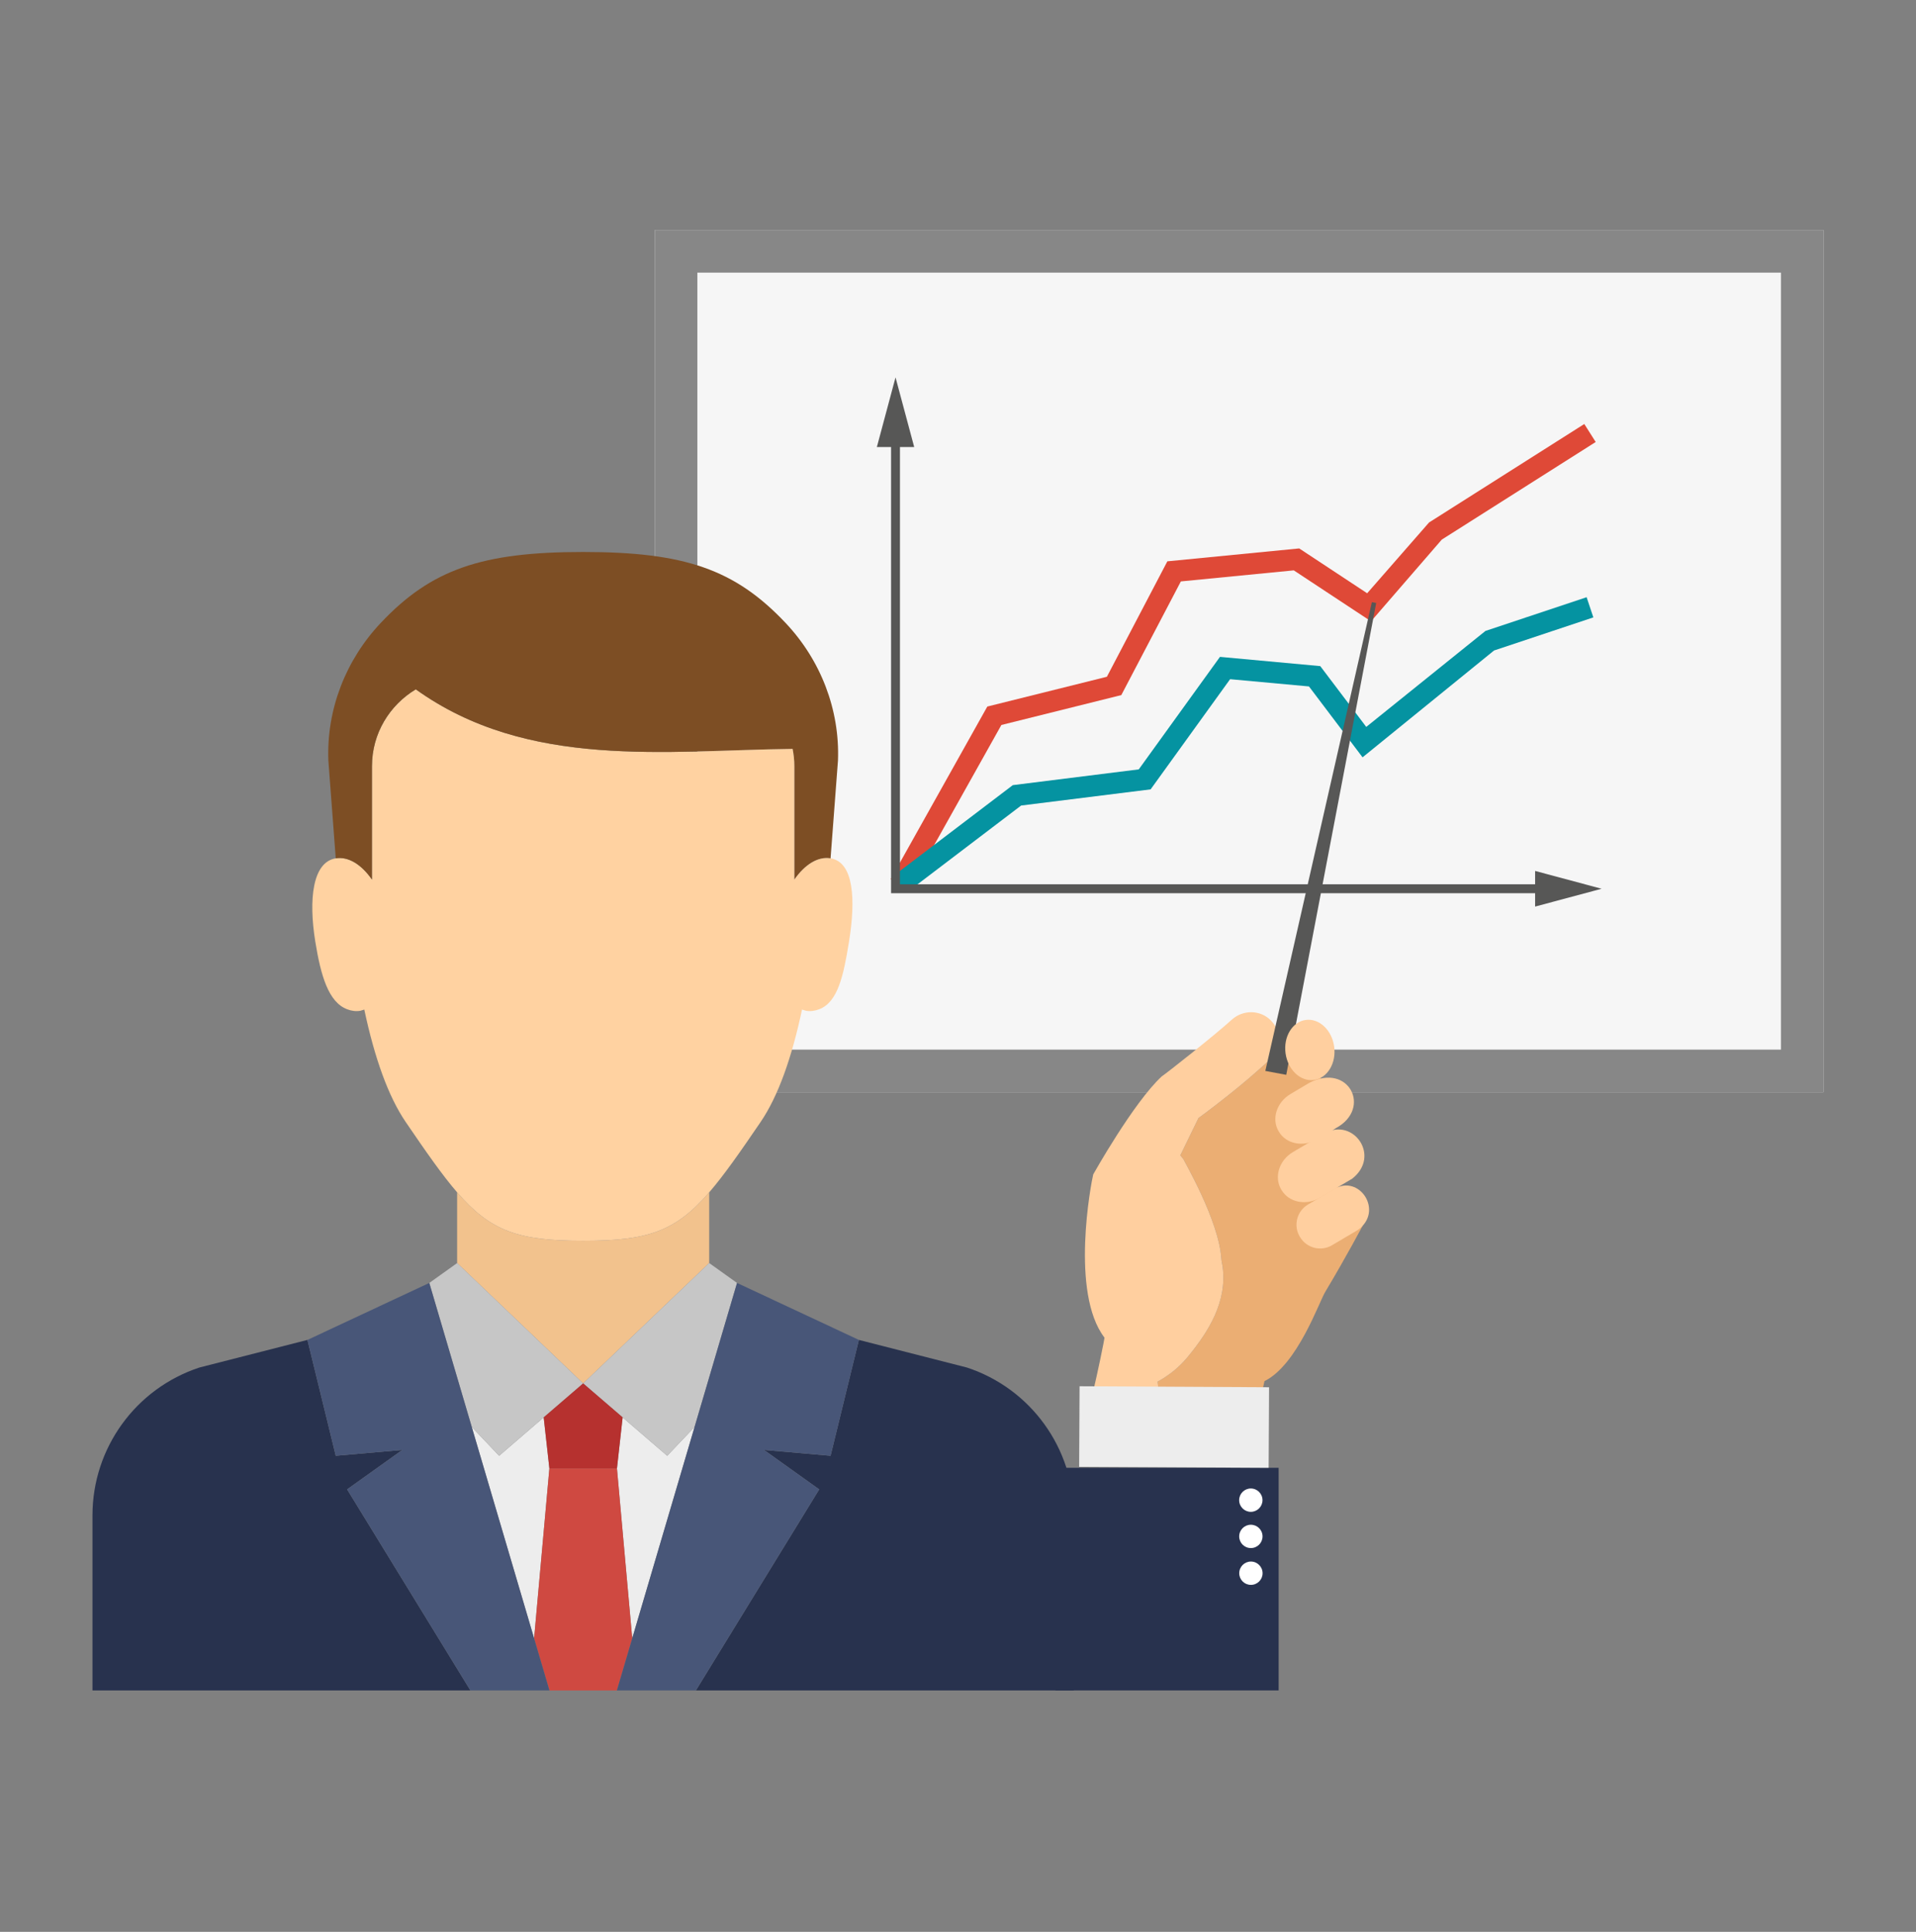 <svg width="120" height="121" viewBox="0 0 120 121" fill="none" xmlns="http://www.w3.org/2000/svg">
<rect x="0" y="0" width="120" height="121" fill="#808080" stroke="none"/>
<path d="M80.081 91.934H66.109V105.877H80.081V91.934Z" fill="#28324E"/>
<path d="M114.208 68.409H41.01V14.409H114.208V68.409Z" fill="#F6F6F6"/>
<path d="M114.208 14.409H41.01V68.409H114.208V14.409ZM111.541 17.076V65.742H43.676V17.076H111.541Z" fill="#878787"/>
<path d="M44.417 79.109V74.681C42.315 77.118 40.578 77.714 36.593 77.714H36.537H36.524H36.511H36.454C32.469 77.714 30.733 77.118 28.63 74.681V79.109L36.524 86.647L44.417 79.109Z" fill="#F2C28D"/>
<path d="M25.2 90.814L21.028 91.18L19.255 83.924L12.489 85.653C8.493 86.969 5.792 90.701 5.792 94.91V105.877H8.301H15.555H17.578H29.463L21.74 93.286L25.2 90.814Z" fill="#28324E"/>
<path d="M60.558 85.653L53.792 83.924L52.019 91.18L47.847 90.814L51.307 93.286L43.584 105.877H55.469H57.492H64.746H67.255V94.91C67.255 90.701 64.554 86.969 60.558 85.653Z" fill="#28324E"/>
<path d="M31.261 91.18L29.546 89.374L33.451 102.615L34.408 91.974L34.052 88.775L31.261 91.18Z" fill="#EDEDED"/>
<path d="M38.995 88.775L38.64 91.974L39.596 102.615L43.502 89.374L41.787 91.18L38.995 88.775Z" fill="#EDEDED"/>
<path d="M31.261 91.18L34.052 88.776L36.524 86.648L28.631 79.109L26.887 80.356L29.546 89.374L31.261 91.18Z" fill="#C6C6C6"/>
<path d="M38.995 88.776L41.786 91.18L43.502 89.374L46.161 80.356L44.417 79.109L36.523 86.648L38.995 88.776Z" fill="#C6C6C6"/>
<path d="M36.524 86.647L34.052 88.775L34.408 91.974H38.64L38.996 88.775L36.524 86.647Z" fill="#B6312F"/>
<path d="M38.64 91.974H34.408L33.451 102.616L34.413 105.877H38.635L39.597 102.616L38.64 91.974Z" fill="#CF4941"/>
<path d="M36.454 77.714H36.593C40.578 77.714 42.315 77.118 44.417 74.681C45.344 73.606 46.342 72.177 47.636 70.276C48.73 68.67 49.586 66.269 50.231 63.233L50.476 63.308C50.748 63.356 51.033 63.32 51.307 63.213C52.471 62.773 52.829 61.121 53.173 58.984C53.6 56.348 53.48 53.997 52.019 53.76C51.224 53.629 50.404 54.152 49.751 55.089V47.988C49.751 47.617 49.711 47.256 49.642 46.905C41.712 47.001 33.052 48.209 26.041 43.176C24.403 44.16 23.296 45.936 23.296 47.988V55.089C22.643 54.152 21.823 53.629 21.028 53.76C19.567 53.997 19.321 56.348 19.748 58.984C20.093 61.121 20.576 62.773 21.74 63.213C22.013 63.32 22.299 63.356 22.572 63.308L22.816 63.233C23.461 66.269 24.317 68.67 25.41 70.276C26.705 72.177 27.703 73.606 28.63 74.681C30.732 77.118 32.469 77.714 36.454 77.714Z" fill="#FFD2A1"/>
<path d="M23.296 55.089V47.987C23.296 45.935 24.403 44.16 26.041 43.175C33.052 48.209 41.713 47.001 49.642 46.905C49.711 47.255 49.751 47.617 49.751 47.987V55.089C50.404 54.151 51.224 53.629 52.019 53.76L52.483 47.63C52.601 44.435 51.395 41.342 49.205 39.021C46.038 35.661 42.871 34.573 36.537 34.573H36.523H36.511C30.176 34.573 27.009 35.661 23.842 39.021C21.653 41.342 20.445 44.435 20.565 47.63L21.028 53.76C21.823 53.629 22.643 54.151 23.296 55.089Z" fill="#7D4E24"/>
<path d="M47.847 90.814L52.02 91.18L53.793 83.924L46.161 80.356L43.502 89.374L39.597 102.616L38.635 105.877H39.89H42.277H43.584L51.307 93.286L47.847 90.814Z" fill="#485678"/>
<path d="M29.545 89.374L26.886 80.356L19.255 83.924L21.028 91.18L25.2 90.814L21.74 93.286L29.463 105.877H30.77H33.157H34.412L33.451 102.616L29.545 89.374Z" fill="#485678"/>
<path d="M78.339 93.229C77.935 93.23 77.609 93.557 77.609 93.961C77.609 94.365 77.937 94.692 78.341 94.692C78.744 94.69 79.071 94.364 79.071 93.96C79.07 93.556 78.743 93.229 78.339 93.229Z" fill="white"/>
<path d="M78.341 95.5C77.938 95.501 77.611 95.828 77.611 96.232C77.612 96.636 77.939 96.962 78.343 96.961C78.747 96.961 79.073 96.633 79.073 96.23C79.073 95.826 78.745 95.5 78.341 95.5Z" fill="white"/>
<path d="M78.344 97.805C77.941 97.806 77.614 98.133 77.614 98.537C77.615 98.941 77.942 99.268 78.346 99.266C78.749 99.266 79.076 98.938 79.076 98.536C79.075 98.132 78.748 97.805 78.344 97.805Z" fill="white"/>
<path d="M83.785 74.357L82.519 66.296L81.047 66.497L81.043 66.499L81.052 64.745L80.017 64.633C80.09 64.893 80.101 65.169 80.046 65.437C79.974 65.802 79.784 66.153 79.477 66.427C79.06 66.805 78.64 67.173 78.215 67.541C77.365 68.262 76.493 68.957 75.6 69.63C75.422 69.766 75.24 69.897 75.06 70.03L73.926 72.361L74.129 72.618C74.133 72.682 76.344 76.437 76.493 78.838C76.502 78.997 76.548 79.153 76.571 79.313C76.879 81.549 75.664 83.43 74.43 84.938C74.035 85.424 73.582 85.844 73.074 86.185C72.892 86.316 72.701 86.431 72.503 86.534L72.927 90.693L73.093 90.666L78.486 89.705C78.486 89.705 78.728 88.622 78.95 87.601L78.98 87.477L79.039 87.217C79.098 86.957 79.149 86.713 79.195 86.504C81.266 85.487 82.626 81.507 83.015 80.89C83.687 79.769 84.269 78.734 84.687 77.98C85.05 77.321 85.289 76.876 85.345 76.773L85.357 76.753L83.785 74.357Z" fill="#EBAE73"/>
<path d="M72.503 86.534C72.701 86.431 72.892 86.316 73.074 86.185C73.582 85.844 74.035 85.424 74.43 84.938C75.664 83.43 76.88 81.549 76.571 79.313C76.548 79.153 76.502 78.997 76.493 78.838C76.344 76.437 74.133 72.682 74.129 72.618L73.926 72.361L75.06 70.03C75.24 69.897 75.422 69.766 75.6 69.63C76.493 68.957 77.365 68.262 78.215 67.541C78.64 67.173 79.06 66.805 79.477 66.427C79.784 66.153 79.974 65.802 80.046 65.437C80.101 65.169 80.09 64.893 80.017 64.633C79.946 64.381 79.816 64.144 79.623 63.946L79.6 63.918C78.939 63.242 77.859 63.229 77.156 63.859C76.028 64.882 73.04 67.237 72.756 67.422C70.974 69.078 68.469 73.557 68.469 73.557C68.336 74.094 67.019 80.972 69.173 83.779C69.181 83.793 69.073 84.37 68.901 85.18C68.64 86.424 68.236 88.229 67.9 89.381L72.928 90.693L72.503 86.534Z" fill="#FFCF9F"/>
<path d="M83.684 70.649C83.405 70.849 82.497 71.354 82.497 71.354C81.629 71.868 80.554 71.656 80.097 70.882L80.08 70.854C79.623 70.081 79.956 69.037 80.823 68.524L82.011 67.818C84.467 66.54 85.934 69.418 83.684 70.649Z" fill="#FFCF9F"/>
<path d="M84.689 73.825L82.67 75.018C81.801 75.531 80.722 75.314 80.261 74.533L80.243 74.504C79.781 73.722 80.11 72.671 80.978 72.158L82.997 70.965C84.769 69.998 86.493 72.407 84.689 73.825Z" fill="#FFCF9F"/>
<path d="M85.047 77.035L83.426 77.994C82.73 78.406 81.831 78.175 81.419 77.478L81.403 77.453C80.992 76.757 81.222 75.857 81.919 75.445L83.539 74.487C85.122 73.505 86.694 75.85 85.047 77.035Z" fill="#FFCF9F"/>
<path d="M56.948 55.712L55.785 55.061L61.836 44.254L69.325 42.388L73.112 35.158L81.37 34.35L85.626 37.158L89.503 32.724L99.225 26.557L99.939 27.684L90.3 33.797L85.868 38.916L81.03 35.724L73.958 36.416L70.228 43.536L62.717 45.408L56.948 55.712Z" fill="#DF4937"/>
<path d="M56.769 55.917L55.962 54.856L63.432 49.176L71.321 48.189L76.407 41.142L82.689 41.721L85.569 45.529L93.037 39.516L99.37 37.405L99.792 38.669L93.574 40.742L85.338 47.434L81.981 42.994L77.042 42.54L72.064 49.441L63.953 50.454L56.769 55.917Z" fill="#0593A1"/>
<path d="M96.309 55.945H55.808V27.737H56.365V55.386H96.309V55.945Z" fill="#575756"/>
<path d="M54.918 28L56.087 23.636L57.257 28H54.918Z" fill="#575756"/>
<path d="M96.145 56.782L100.31 55.666L96.145 54.55V56.782Z" fill="#575756"/>
<path d="M80.559 67.321L79.248 67.076L85.921 37.715L86.193 37.766L80.559 67.321Z" fill="#575756"/>
<path d="M83.56 65.554C83.702 66.593 83.136 67.528 82.295 67.642C81.454 67.758 80.657 67.01 80.515 65.972C80.373 64.933 80.939 63.998 81.78 63.882C82.621 63.767 83.418 64.516 83.56 65.554Z" fill="#FFCF9F"/>
<path d="M79.455 91.934L79.482 86.889L67.614 86.826L67.588 91.872L79.455 91.934Z" fill="#EDEDED"/>
</svg>
